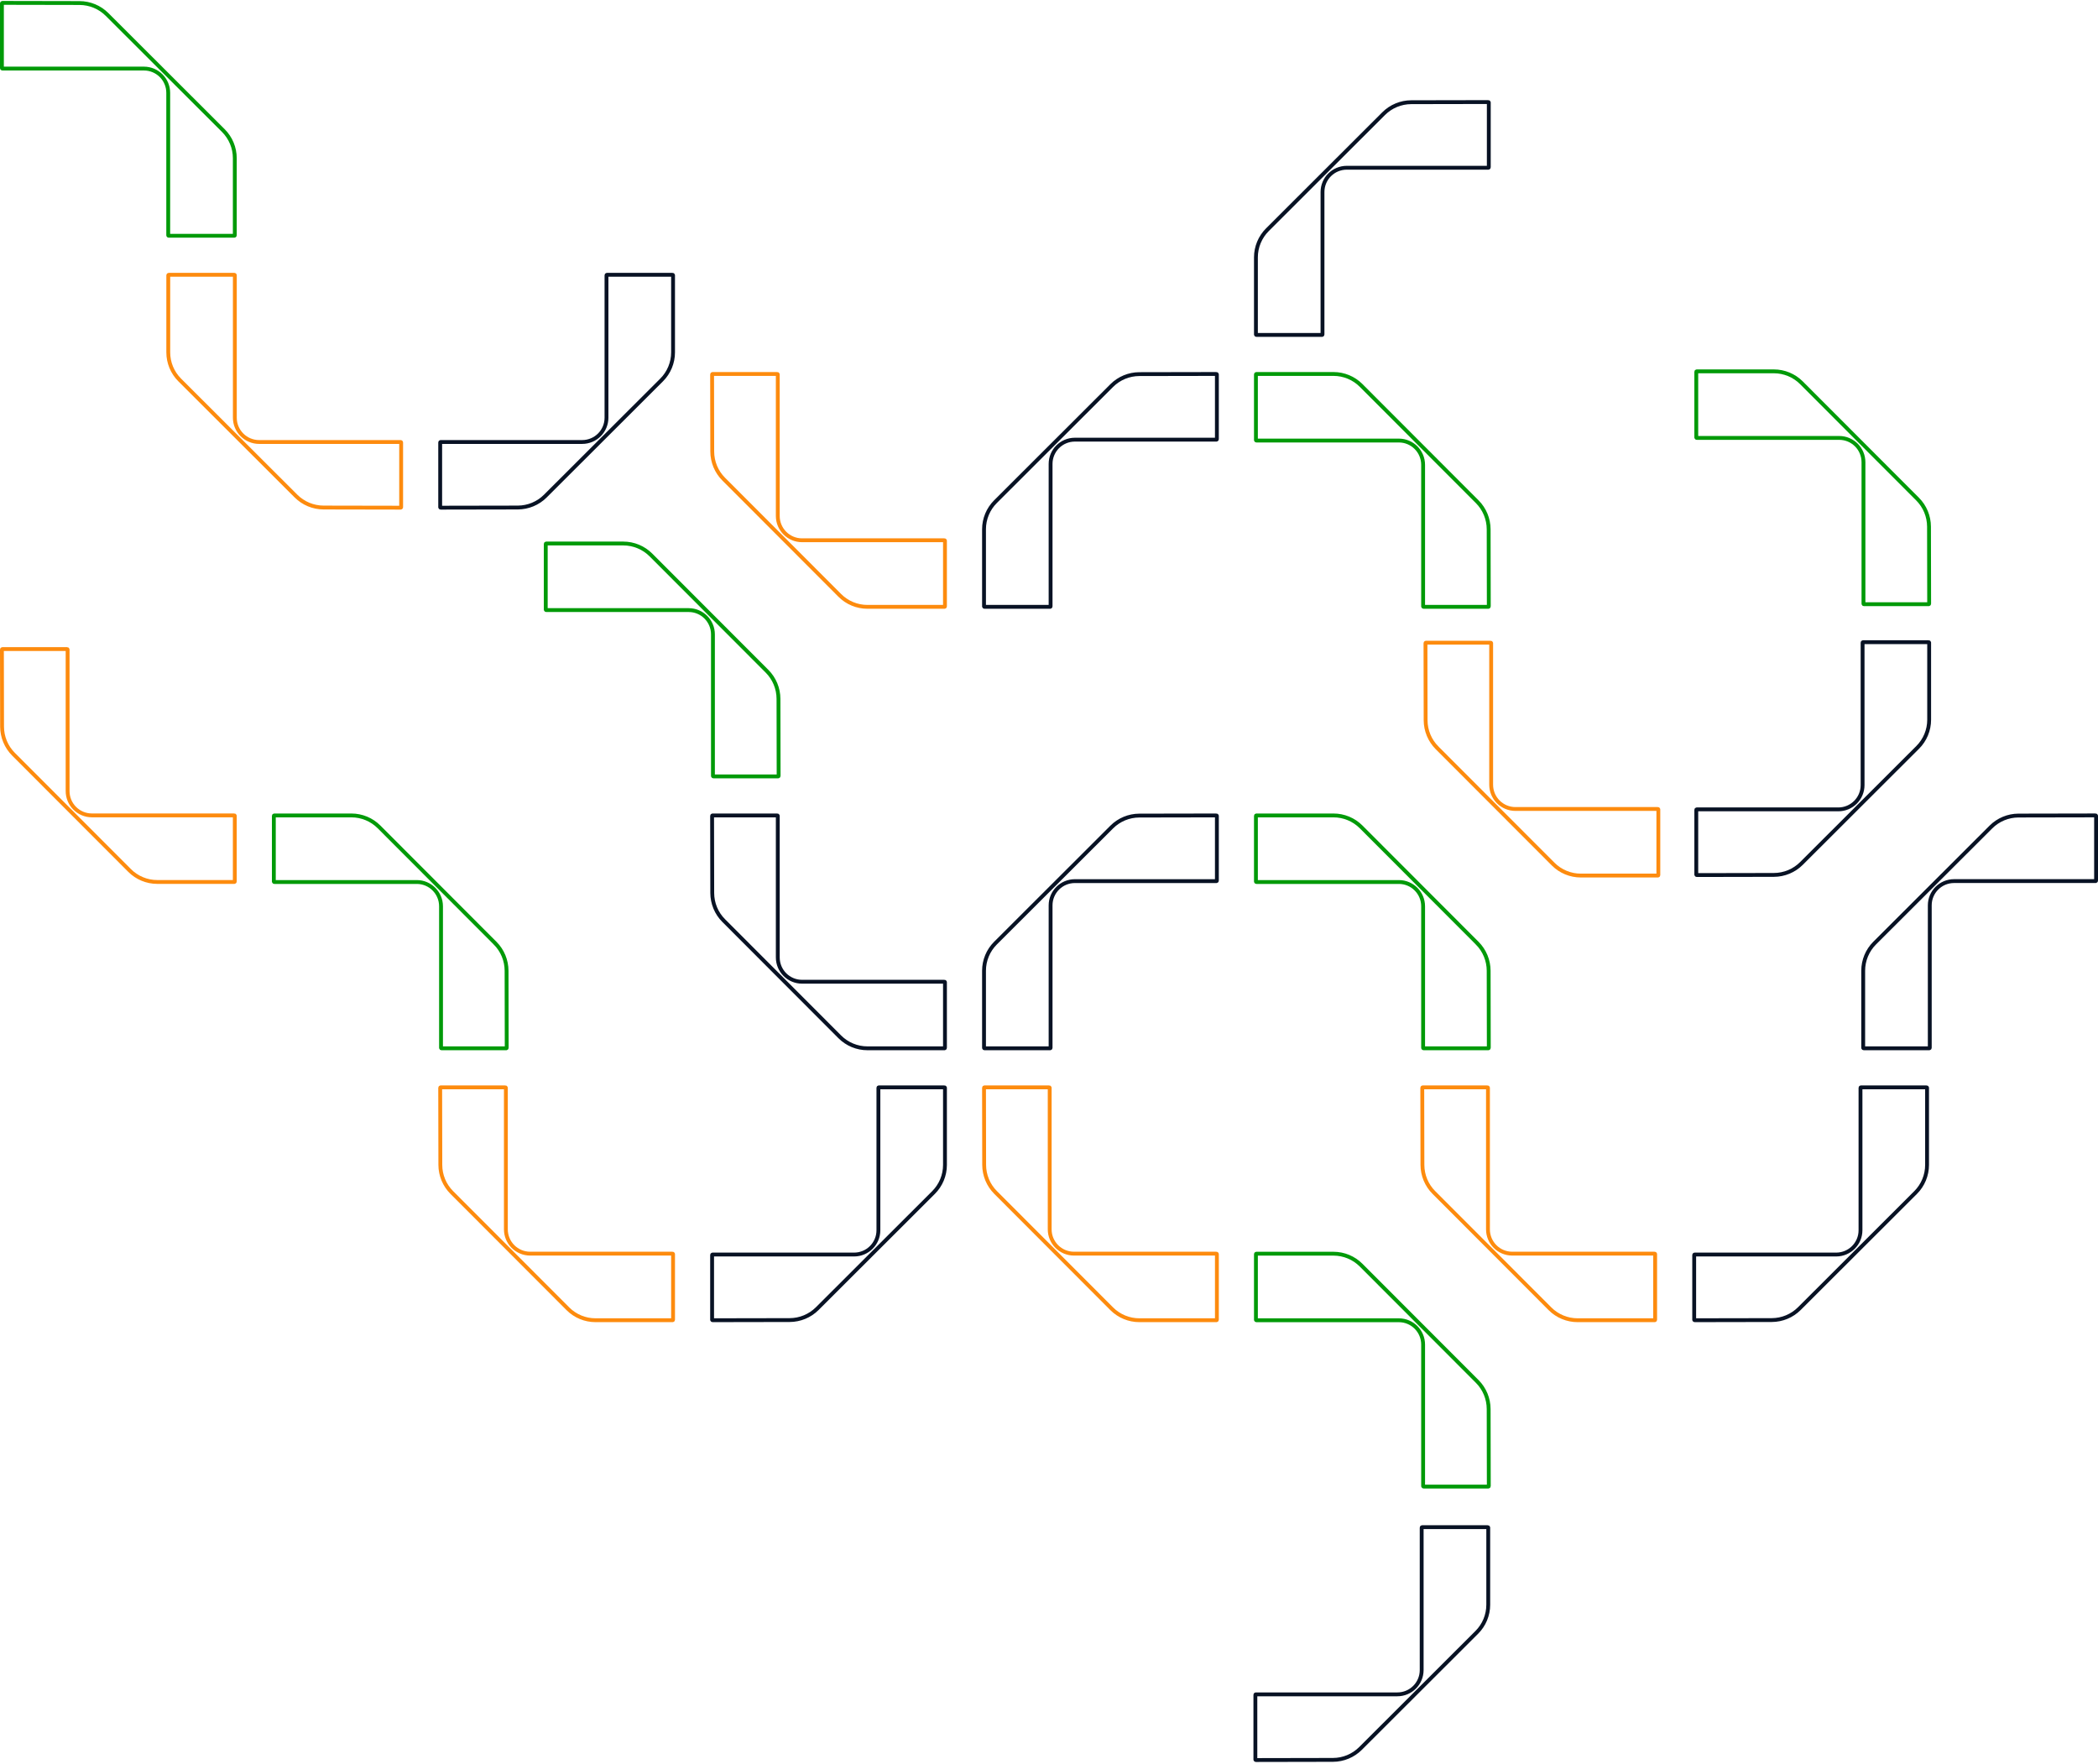 <svg width="490" height="412" viewBox="0 0 490 412" fill="none" xmlns="http://www.w3.org/2000/svg">
<path d="M154.522 88.746L154.522 88.746C156.233 87.038 157.197 84.715 157.197 82.3L157.197 64.288C157.197 64.228 157.152 64.181 157.09 64.181L141.756 64.181C141.694 64.181 141.649 64.228 141.649 64.288L141.649 97.56C141.649 100.693 139.108 103.229 135.97 103.229L102.916 103.229C102.854 103.229 102.808 103.275 102.808 103.335L102.808 118.464C102.808 118.516 102.853 118.57 102.922 118.57C102.922 118.57 102.922 118.57 102.922 118.57L120.924 118.536C123.344 118.529 125.659 117.567 127.363 115.865L154.522 88.746Z" stroke="#081224" stroke-width="0.9"/>
<path d="M152.029 129.616L152.029 129.616C150.321 127.905 147.998 126.941 145.583 126.941L127.57 126.941C127.511 126.941 127.464 126.987 127.464 127.049L127.464 142.382C127.464 142.444 127.511 142.49 127.57 142.49L160.842 142.49C163.976 142.49 166.512 145.031 166.512 148.168L166.512 181.223C166.512 181.285 166.558 181.33 166.618 181.33L181.746 181.33C181.799 181.33 181.853 181.285 181.853 181.216C181.853 181.216 181.853 181.216 181.853 181.216L181.818 163.214C181.812 160.794 180.85 158.48 179.148 156.775C179.148 156.775 179.148 156.775 179.148 156.775L152.029 129.616Z" stroke="#009A08" stroke-width="0.9"/>
<path d="M420.742 89.404L420.742 89.404C419.034 87.693 416.711 86.729 414.296 86.729L396.283 86.729C396.224 86.729 396.177 86.775 396.177 86.837L396.177 102.17C396.177 102.232 396.224 102.278 396.283 102.278L429.555 102.278C432.689 102.278 435.224 104.819 435.224 107.956L435.224 141.011C435.224 141.072 435.271 141.118 435.331 141.118L450.459 141.118C450.512 141.118 450.565 141.073 450.566 141.004C450.566 141.004 450.566 141.004 450.566 141.004L450.531 123.002C450.525 120.582 449.562 118.268 447.861 116.563C447.861 116.563 447.861 116.563 447.861 116.563L420.742 89.404Z" stroke="#009A08" stroke-width="0.9"/>
<path d="M196.139 242.162L196.139 242.162C197.847 243.873 200.17 244.837 202.585 244.837L220.598 244.837C220.657 244.837 220.704 244.792 220.704 244.73L220.704 229.396C220.704 229.334 220.657 229.289 220.598 229.289L187.326 229.289C184.192 229.289 181.656 226.748 181.656 223.611L181.656 190.556C181.656 190.494 181.61 190.449 181.55 190.449L166.421 190.449C166.369 190.449 166.315 190.494 166.315 190.562C166.315 190.562 166.315 190.563 166.315 190.563L166.35 208.564C166.356 210.984 167.318 213.299 169.02 215.003C169.02 215.003 169.02 215.003 169.02 215.003L196.139 242.162Z" stroke="#081224" stroke-width="0.9"/>
<path d="M232.497 220.272L232.497 220.272C230.786 221.98 229.823 224.304 229.823 226.718L229.823 244.731C229.823 244.791 229.868 244.837 229.93 244.837L245.264 244.837C245.325 244.837 245.371 244.791 245.371 244.731L245.371 211.459C245.371 208.325 247.912 205.79 251.049 205.79L284.104 205.79C284.166 205.79 284.211 205.743 284.211 205.683L284.211 190.555C284.211 190.502 284.166 190.449 284.097 190.449C284.097 190.449 284.097 190.449 284.097 190.449L266.095 190.483C263.675 190.489 261.361 191.452 259.657 193.153L232.497 220.272Z" stroke="#081224" stroke-width="0.9"/>
<path d="M30.274 203.311L30.274 203.311C31.982 205.022 34.305 205.986 36.719 205.986L54.732 205.986C54.792 205.986 54.839 205.94 54.839 205.879L54.839 190.545C54.839 190.483 54.792 190.437 54.732 190.437L21.46 190.437C18.327 190.437 15.791 187.896 15.791 184.759L15.791 151.704C15.791 151.643 15.745 151.597 15.685 151.597L0.556 151.597C0.504 151.597 0.45 151.642 0.45 151.711C0.45 151.711 0.45 151.711 0.45 151.711L0.484 169.713C0.491 172.133 1.453 174.447 3.155 176.152C3.155 176.152 3.155 176.152 3.155 176.152L30.274 203.311Z" stroke="#FD8B0E" stroke-width="0.9"/>
<path d="M232.497 117.166L232.497 117.166C230.786 118.874 229.823 121.198 229.823 123.612L229.823 141.625C229.823 141.685 229.868 141.731 229.93 141.731L245.264 141.731C245.325 141.731 245.371 141.685 245.371 141.625L245.371 108.353C245.371 105.22 247.912 102.684 251.049 102.684L284.104 102.684C284.166 102.684 284.211 102.637 284.211 102.578L284.211 87.449C284.211 87.397 284.166 87.343 284.097 87.343C284.097 87.343 284.097 87.343 284.097 87.343L266.095 87.377C263.675 87.384 261.361 88.346 259.657 90.047C259.657 90.047 259.657 90.047 259.657 90.047L232.497 117.166Z" stroke="#081224" stroke-width="0.9"/>
<path d="M296.004 53.659L296.004 53.659C294.293 55.367 293.329 57.691 293.329 60.105L293.329 78.118C293.329 78.178 293.375 78.224 293.437 78.224L308.77 78.224C308.832 78.224 308.878 78.178 308.878 78.118L308.878 44.846C308.878 41.712 311.419 39.177 314.556 39.177L347.611 39.177C347.673 39.177 347.718 39.13 347.718 39.071L347.718 23.942C347.718 23.889 347.673 23.836 347.604 23.836C347.604 23.836 347.604 23.836 347.604 23.836L329.602 23.87C327.182 23.877 324.868 24.839 323.163 26.54C323.163 26.54 323.163 26.54 323.163 26.54L296.004 53.659Z" stroke="#081224" stroke-width="0.9"/>
<path d="M437.836 220.266L437.836 220.266C436.125 221.974 435.161 224.297 435.161 226.712L435.161 244.725C435.161 244.784 435.207 244.831 435.269 244.831L450.603 244.831C450.664 244.831 450.71 244.784 450.71 244.725L450.71 211.453C450.71 208.319 453.251 205.783 456.388 205.783L489.443 205.783C489.505 205.783 489.55 205.737 489.55 205.677L489.55 190.549C489.55 190.496 489.505 190.442 489.436 190.442C489.436 190.442 489.436 190.442 489.436 190.442L471.434 190.477C469.014 190.483 466.7 191.446 464.995 193.147C464.995 193.147 464.995 193.147 464.995 193.147L437.836 220.266Z" stroke="#081224" stroke-width="0.9"/>
<path d="M362.752 201.817L362.752 201.817C364.46 203.528 366.783 204.491 369.198 204.491L387.211 204.491C387.271 204.491 387.317 204.446 387.317 204.384L387.317 189.05C387.317 188.989 387.271 188.943 387.211 188.943L353.939 188.943C350.805 188.943 348.27 186.402 348.27 183.265L348.27 150.21C348.27 150.148 348.223 150.103 348.163 150.103L333.035 150.103C332.982 150.103 332.929 150.148 332.929 150.217C332.929 150.217 332.929 150.217 332.929 150.217L332.963 168.219C332.969 170.639 333.932 172.953 335.633 174.657C335.633 174.657 335.633 174.658 335.633 174.658L362.752 201.817Z" stroke="#FD8B0E" stroke-width="0.9"/>
<path d="M196.139 139.057L196.139 139.057C197.847 140.768 200.17 141.731 202.585 141.731L220.598 141.731C220.657 141.731 220.704 141.686 220.704 141.624L220.704 126.29C220.704 126.229 220.657 126.183 220.598 126.183L187.326 126.183C184.192 126.183 181.656 123.642 181.656 120.505L181.656 87.45C181.656 87.388 181.61 87.343 181.55 87.343L166.421 87.343C166.369 87.343 166.315 87.388 166.315 87.457C166.315 87.457 166.315 87.457 166.315 87.457L166.35 105.459C166.356 107.879 167.318 110.193 169.02 111.897C169.02 111.897 169.02 111.897 169.02 111.897L196.139 139.057Z" stroke="#FD8B0E" stroke-width="0.9"/>
<path d="M259.647 305.67L259.647 305.67C261.355 307.381 263.678 308.344 266.092 308.344L284.105 308.344C284.165 308.344 284.212 308.299 284.212 308.237L284.212 292.903C284.212 292.841 284.165 292.796 284.105 292.796L250.833 292.796C247.7 292.796 245.164 290.255 245.164 287.118L245.164 254.063C245.164 254.001 245.118 253.956 245.058 253.956L229.929 253.956C229.877 253.956 229.823 254.001 229.823 254.069C229.823 254.07 229.823 254.07 229.823 254.07L229.857 272.072C229.864 274.491 230.826 276.806 232.528 278.51C232.528 278.51 232.528 278.51 232.528 278.51L259.647 305.67Z" stroke="#FD8B0E" stroke-width="0.9"/>
<path d="M132.632 305.67L132.632 305.67C134.34 307.381 136.663 308.344 139.078 308.344L157.091 308.344C157.15 308.344 157.197 308.299 157.197 308.237L157.197 292.903C157.197 292.841 157.15 292.796 157.091 292.796L123.819 292.796C120.685 292.796 118.15 290.255 118.15 287.118L118.15 254.063C118.15 254.001 118.103 253.956 118.043 253.956L102.915 253.956C102.862 253.956 102.809 254.001 102.808 254.069C102.808 254.07 102.808 254.07 102.808 254.07L102.843 272.072C102.849 274.491 103.812 276.806 105.513 278.51C105.513 278.51 105.513 278.51 105.513 278.51L132.632 305.67Z" stroke="#FD8B0E" stroke-width="0.9"/>
<path d="M317.894 193.123L317.894 193.123C316.186 191.412 313.863 190.449 311.449 190.449L293.436 190.449C293.376 190.449 293.329 190.494 293.329 190.556L293.329 205.89C293.329 205.951 293.376 205.997 293.436 205.997L326.708 205.997C329.841 205.997 332.377 208.538 332.377 211.675L332.377 244.73C332.377 244.792 332.423 244.837 332.483 244.837L347.612 244.837C347.664 244.837 347.718 244.792 347.718 244.723C347.718 244.723 347.718 244.723 347.718 244.723L347.684 226.721C347.677 224.301 346.715 221.987 345.013 220.283C345.013 220.283 345.013 220.282 345.013 220.282L317.894 193.123Z" stroke="#009A08" stroke-width="0.9"/>
<path d="M317.894 295.482L317.894 295.482C316.186 293.771 313.863 292.807 311.449 292.807L293.436 292.807C293.376 292.807 293.329 292.852 293.329 292.914L293.329 308.248C293.329 308.31 293.376 308.355 293.436 308.355L326.708 308.355C329.841 308.355 332.377 310.896 332.377 314.034L332.377 347.088C332.377 347.15 332.423 347.196 332.483 347.196L347.612 347.196C347.664 347.196 347.718 347.151 347.718 347.082C347.718 347.082 347.718 347.082 347.718 347.082L347.684 329.08C347.677 326.66 346.715 324.345 345.013 322.641C345.013 322.641 345.013 322.641 345.013 322.641L317.894 295.482Z" stroke="#009A08" stroke-width="0.9"/>
<path d="M344.914 381.242L344.914 381.242C346.625 379.534 347.589 377.211 347.589 374.796V356.783C347.589 356.724 347.543 356.677 347.481 356.677H332.148C332.086 356.677 332.04 356.724 332.04 356.783V390.055C332.04 393.189 329.499 395.725 326.362 395.725H293.307C293.245 395.725 293.2 395.771 293.2 395.831V410.959C293.2 411.012 293.245 411.066 293.314 411.066C293.314 411.066 293.314 411.066 293.314 411.066L311.316 411.031C313.736 411.025 316.05 410.062 317.755 408.361C317.755 408.361 317.755 408.361 317.755 408.361L344.914 381.242Z" stroke="#081224" stroke-width="0.9"/>
<path d="M88.522 193.123L88.522 193.123C86.814 191.412 84.491 190.449 82.076 190.449L64.064 190.449C64.004 190.449 63.957 190.494 63.957 190.556L63.957 205.89C63.957 205.951 64.004 205.997 64.064 205.997L97.336 205.997C100.469 205.997 103.005 208.538 103.005 211.675L103.005 244.73C103.005 244.792 103.051 244.837 103.111 244.837L118.24 244.837C118.292 244.837 118.346 244.792 118.346 244.723C118.346 244.723 118.346 244.723 118.346 244.723L118.312 226.721C118.305 224.301 117.343 221.987 115.641 220.283C115.641 220.283 115.641 220.282 115.641 220.282L88.522 193.123Z" stroke="#009A08" stroke-width="0.9"/>
<path d="M447.402 278.521L447.402 278.521C449.113 276.813 450.077 274.489 450.077 272.075L450.077 254.062C450.077 254.002 450.031 253.956 449.97 253.956L434.636 253.956C434.574 253.956 434.529 254.002 434.529 254.062L434.529 287.334C434.529 290.467 431.987 293.003 428.85 293.003L395.796 293.003C395.734 293.003 395.688 293.05 395.688 293.109L395.688 308.238C395.688 308.29 395.733 308.344 395.802 308.344C395.802 308.344 395.802 308.344 395.802 308.344L413.804 308.31C416.224 308.303 418.538 307.341 420.243 305.64C420.243 305.64 420.243 305.64 420.243 305.64L447.402 278.521Z" stroke="#081224" stroke-width="0.9"/>
<path d="M317.894 90.017L317.894 90.017C316.186 88.306 313.863 87.343 311.449 87.343L293.436 87.343C293.376 87.343 293.329 87.388 293.329 87.45L293.329 102.784C293.329 102.846 293.376 102.891 293.436 102.891L326.708 102.891C329.841 102.891 332.377 105.432 332.377 108.569L332.377 141.624C332.377 141.686 332.423 141.731 332.483 141.731L347.612 141.731C347.664 141.731 347.718 141.686 347.718 141.618C347.718 141.617 347.718 141.617 347.718 141.617L347.684 123.616C347.677 121.196 346.715 118.881 345.013 117.177C345.013 117.177 345.013 117.177 345.013 117.177L317.894 90.017Z" stroke="#009A08" stroke-width="0.9"/>
<path d="M362.005 305.67L362.005 305.67C363.713 307.381 366.036 308.344 368.451 308.344L386.464 308.344C386.524 308.344 386.57 308.299 386.57 308.237L386.57 292.903C386.57 292.841 386.524 292.796 386.464 292.796L353.192 292.796C350.058 292.796 347.523 290.255 347.523 287.118L347.523 254.063C347.523 254.001 347.476 253.956 347.416 253.956L332.288 253.956C332.235 253.956 332.182 254.001 332.181 254.069C332.181 254.07 332.181 254.07 332.181 254.07L332.216 272.072C332.222 274.491 333.185 276.806 334.886 278.51C334.886 278.51 334.886 278.51 334.886 278.51L362.005 305.67Z" stroke="#FD8B0E" stroke-width="0.9"/>
<path d="M218.029 278.521L218.029 278.521C219.74 276.813 220.704 274.489 220.704 272.075L220.704 254.062C220.704 254.002 220.658 253.956 220.597 253.956L205.263 253.956C205.201 253.956 205.156 254.002 205.156 254.062L205.156 287.334C205.156 290.467 202.614 293.003 199.477 293.003L166.422 293.003C166.361 293.003 166.315 293.05 166.315 293.109L166.315 308.238C166.315 308.29 166.36 308.344 166.429 308.344C166.429 308.344 166.429 308.344 166.429 308.344L184.431 308.31C186.851 308.303 189.165 307.341 190.87 305.64C190.87 305.64 190.87 305.64 190.87 305.64L218.029 278.521Z" stroke="#081224" stroke-width="0.9"/>
<path d="M447.891 174.552L447.891 174.552C449.602 172.844 450.566 170.52 450.566 168.106L450.566 150.093C450.566 150.033 450.521 149.987 450.459 149.987L435.125 149.987C435.063 149.987 435.018 150.033 435.018 150.093L435.018 183.365C435.018 186.499 432.477 189.034 429.34 189.034L396.285 189.034C396.223 189.034 396.178 189.081 396.178 189.141L396.178 204.269C396.178 204.322 396.223 204.375 396.291 204.375C396.291 204.375 396.292 204.375 396.292 204.375L414.293 204.341C416.713 204.335 419.028 203.372 420.732 201.671C420.732 201.671 420.732 201.671 420.732 201.671L447.891 174.552Z" stroke="#081224" stroke-width="0.9"/>
<path d="M41.976 88.746L41.976 88.746C40.265 87.038 39.301 84.715 39.301 82.3L39.301 64.288C39.301 64.228 39.346 64.181 39.408 64.181L54.742 64.181C54.804 64.181 54.849 64.228 54.849 64.288L54.849 97.56C54.849 100.693 57.391 103.229 60.528 103.229L93.582 103.229C93.644 103.229 93.69 103.275 93.69 103.335L93.69 118.464C93.69 118.516 93.645 118.57 93.576 118.57C93.576 118.57 93.576 118.57 93.576 118.57L75.574 118.536C73.154 118.529 70.839 117.567 69.135 115.865L41.976 88.746Z" stroke="#FD8B0E" stroke-width="0.9"/>
<path d="M52.164 30.498L52.164 30.498C53.875 32.206 54.839 34.529 54.839 36.944L54.839 54.957C54.839 55.016 54.793 55.063 54.731 55.063L39.398 55.063C39.336 55.063 39.29 55.016 39.29 54.957L39.29 21.684C39.29 18.551 36.749 16.015 33.612 16.015L0.557 16.015C0.495 16.015 0.45 15.969 0.45 15.909L0.45 0.78C0.45 0.728 0.495 0.674 0.564 0.674C0.564 0.674 0.564 0.674 0.564 0.674L18.566 0.709C20.986 0.715 23.3 1.677 25.005 3.379L52.164 30.498Z" stroke="#009A08" stroke-width="0.9"/>
</svg>
